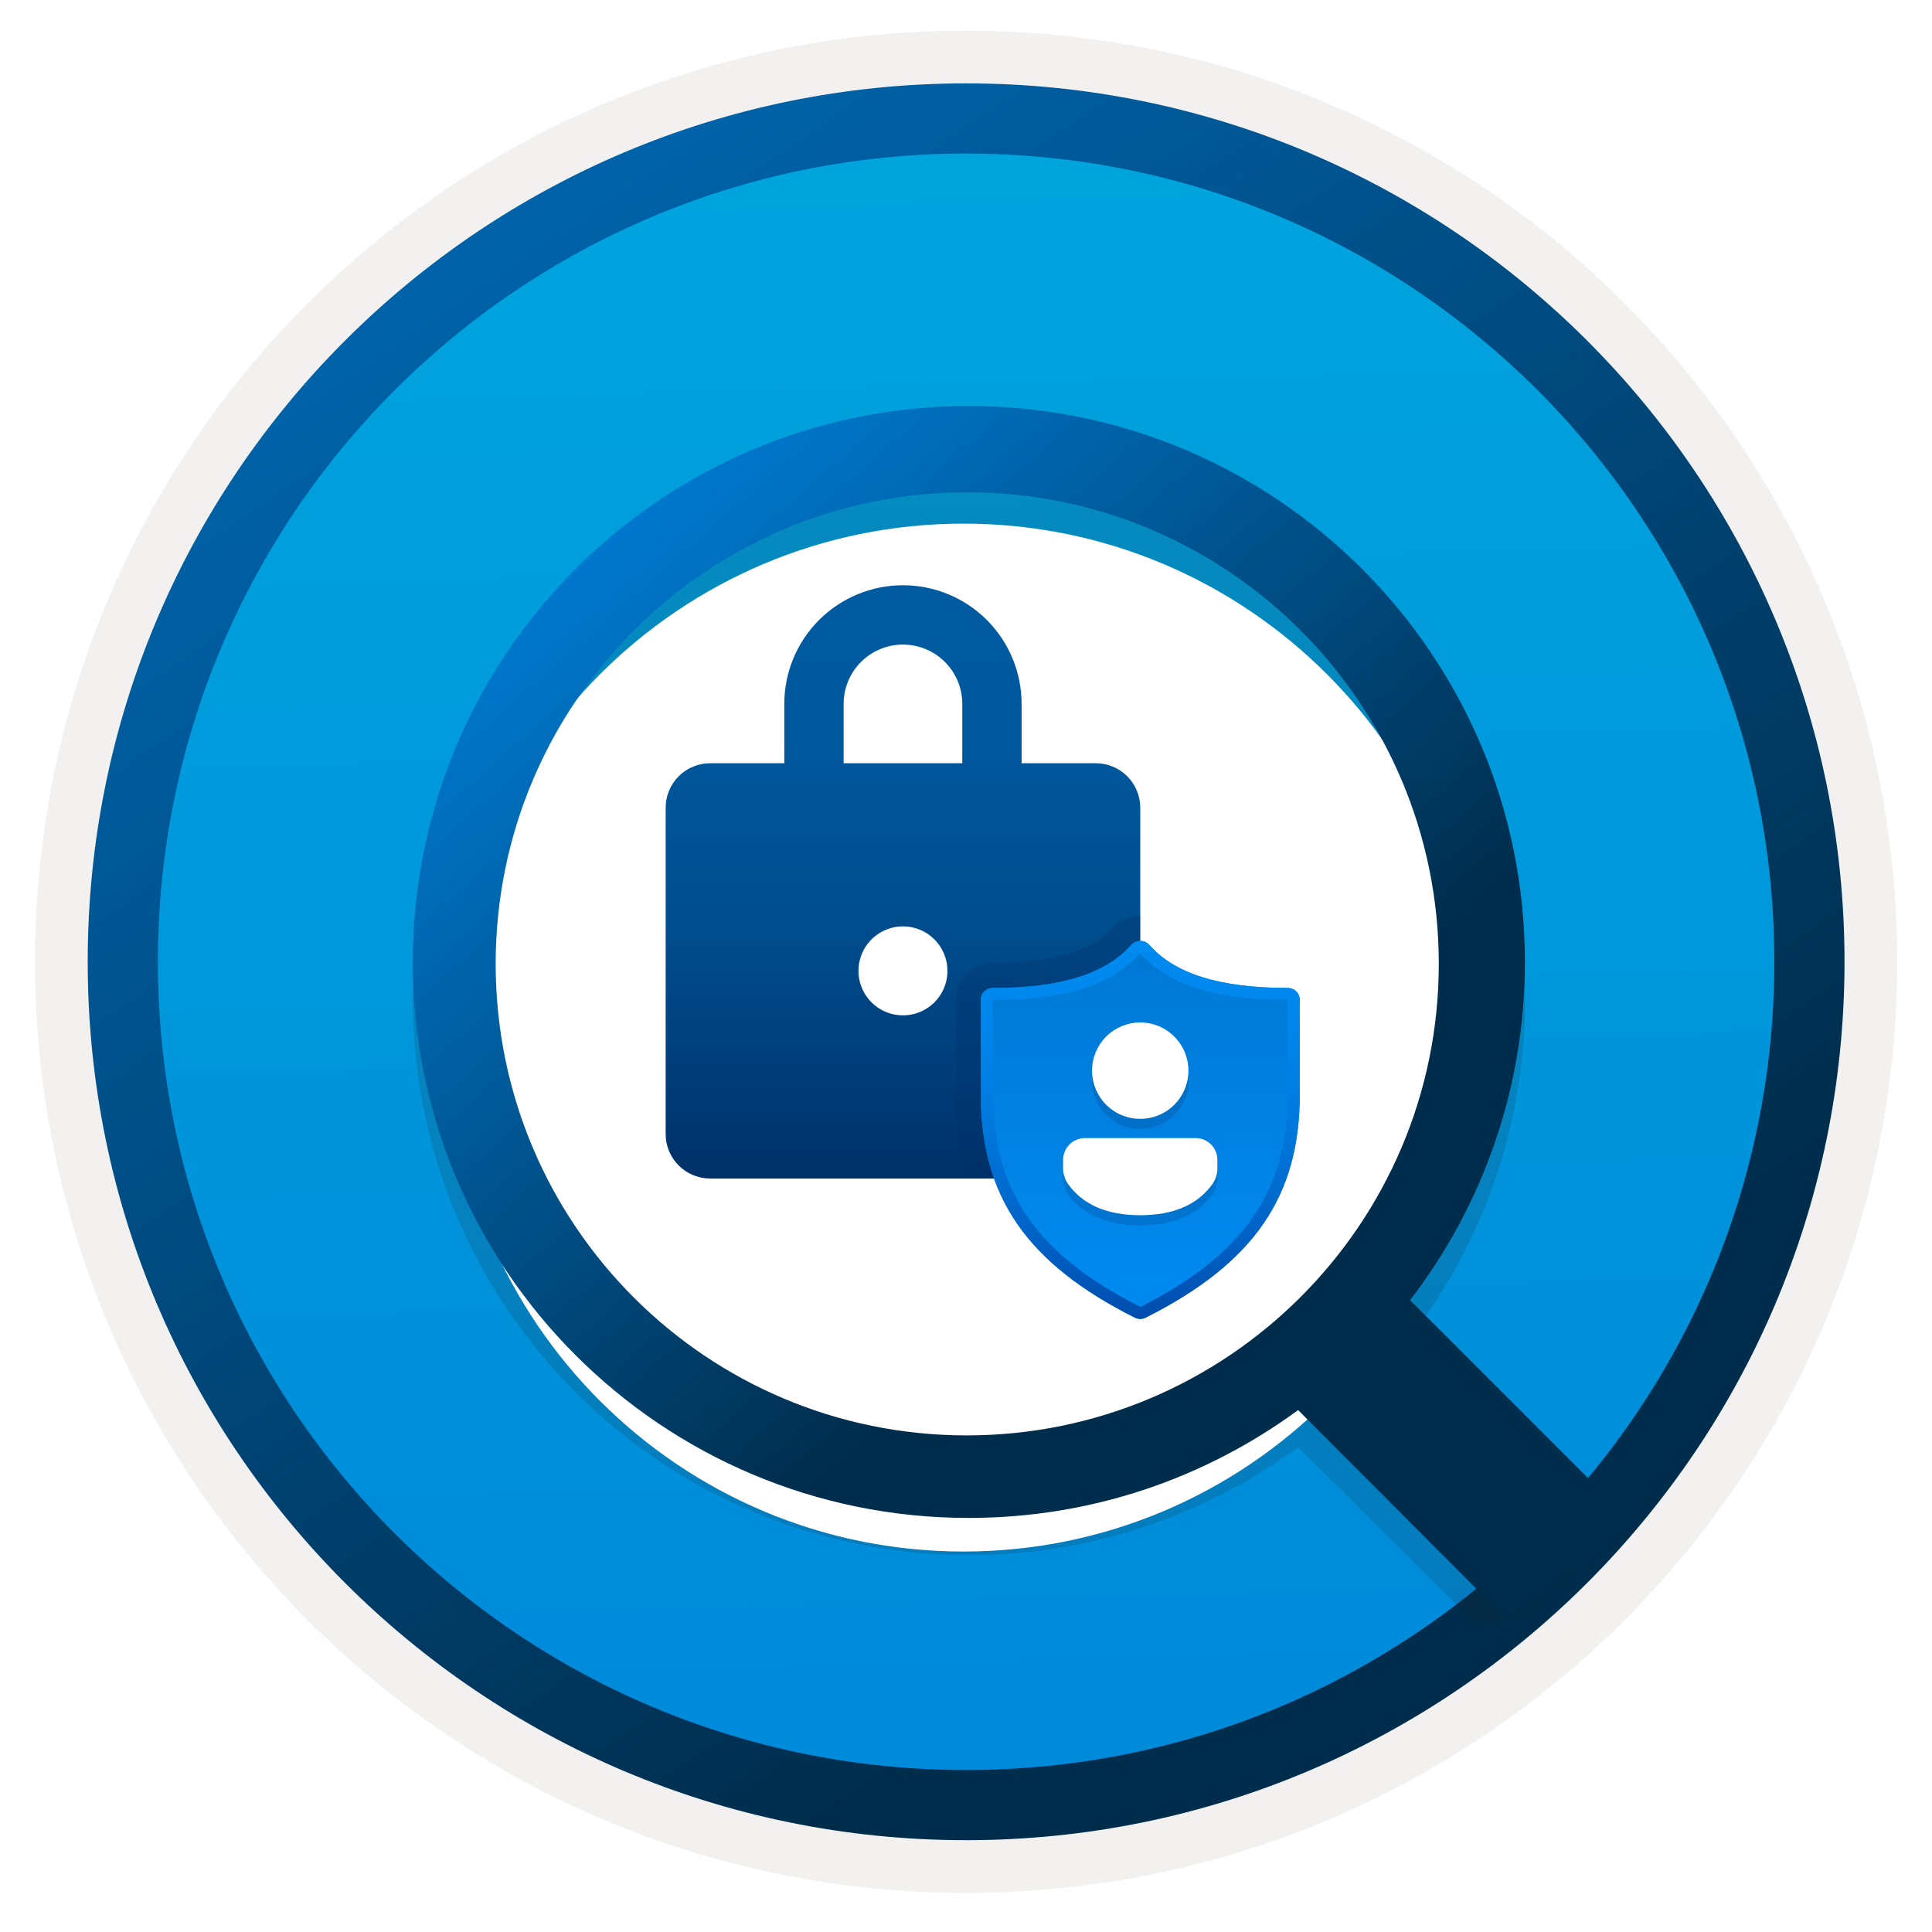 <svg width="103" height="103" viewBox="0 0 103 103" fill="none" xmlns="http://www.w3.org/2000/svg">
<path d="M51.506 98.085C25.656 98.085 4.696 77.135 4.696 51.275C4.696 25.415 25.656 4.465 51.506 4.465C77.356 4.465 98.316 25.425 98.316 51.275C98.316 77.125 77.356 98.085 51.506 98.085Z" fill="url(#paint0_linear_801_842)"/>
<path fill-rule="evenodd" clip-rule="evenodd" d="M97.406 51.276C97.406 76.626 76.856 97.175 51.506 97.175C26.156 97.175 5.606 76.626 5.606 51.276C5.606 25.925 26.156 5.375 51.506 5.375C76.856 5.375 97.406 25.925 97.406 51.276ZM51.506 1.635C78.926 1.635 101.146 23.855 101.146 51.276C101.146 78.695 78.916 100.915 51.506 100.915C24.086 100.915 1.866 78.686 1.866 51.276C1.866 23.855 24.086 1.635 51.506 1.635Z" fill="#F2F1F0"/>
<path fill-rule="evenodd" clip-rule="evenodd" d="M94.596 51.275C94.596 75.075 75.306 94.365 51.506 94.365C27.706 94.365 8.416 75.075 8.416 51.275C8.416 27.475 27.706 8.185 51.506 8.185C75.306 8.185 94.596 27.475 94.596 51.275ZM51.506 4.445C77.366 4.445 98.336 25.415 98.336 51.275C98.336 77.135 77.366 98.105 51.506 98.105C25.646 98.105 4.676 77.135 4.676 51.275C4.676 25.415 25.636 4.445 51.506 4.445Z" fill="url(#paint1_linear_801_842)"/>
<path opacity="0.15" d="M84.296 80.346L75.186 71.296C79.026 66.296 81.306 60.045 81.306 53.266C81.306 36.886 68.016 23.625 51.656 23.625C35.296 23.625 22.006 36.886 22.006 53.266C22.006 69.645 35.266 82.906 51.646 82.906C58.216 82.906 64.266 80.775 69.206 77.156L78.366 86.266C78.366 86.266 80.686 87.175 83.116 84.596C85.546 82.025 84.296 80.346 84.296 80.346ZM26.426 53.376C26.426 39.495 37.686 28.235 51.566 28.235C65.446 28.235 76.706 39.495 76.706 53.376C76.706 67.255 65.416 78.516 51.536 78.516C37.656 78.516 26.426 67.255 26.426 53.376Z" fill="#1F1D20"/>
<g filter="url(#filter0_d_801_842)">
<path d="M51.366 78.716C66.498 78.716 78.766 66.448 78.766 51.316C78.766 36.183 66.498 23.916 51.366 23.916C36.233 23.916 23.966 36.183 23.966 51.316C23.966 66.448 36.233 78.716 51.366 78.716Z" fill="white"/>
</g>
<path d="M86.216 80.356L75.176 69.316C79.016 64.316 81.296 58.066 81.296 51.285C81.296 34.906 68.006 21.645 51.646 21.645C35.286 21.645 22.006 34.906 22.006 51.285C22.006 67.665 35.266 80.925 51.646 80.925C58.216 80.925 64.266 78.796 69.206 75.175L80.276 86.275C80.276 86.275 81.396 86.285 83.836 83.716C86.266 81.135 86.216 80.356 86.216 80.356ZM26.426 51.386C26.426 37.505 37.686 26.245 51.566 26.245C65.446 26.245 76.706 37.505 76.706 51.386C76.706 65.266 65.416 76.525 51.536 76.525C37.656 76.525 26.426 65.266 26.426 51.386Z" fill="url(#paint2_linear_801_842)"/>
<path d="M48.139 31.201C49.817 31.201 51.426 31.868 52.612 33.054C53.798 34.24 54.465 35.849 54.465 37.527V40.69H58.418C59.047 40.69 59.651 40.94 60.096 41.384C60.541 41.829 60.79 42.433 60.79 43.062V60.457C60.79 61.087 60.54 61.69 60.096 62.135C59.651 62.58 59.047 62.829 58.418 62.829H37.86C37.231 62.829 36.627 62.58 36.183 62.135C35.738 61.69 35.488 61.087 35.488 60.457V43.062C35.488 42.75 35.549 42.442 35.668 42.154C35.788 41.866 35.962 41.605 36.183 41.384C36.403 41.164 36.664 40.989 36.952 40.87C37.24 40.751 37.548 40.69 37.86 40.69H41.813V37.527C41.813 35.849 42.48 34.24 43.666 33.054C44.852 31.868 46.461 31.201 48.139 31.201V31.201ZM48.139 49.387C47.67 49.387 47.212 49.527 46.821 49.787C46.431 50.048 46.127 50.418 45.948 50.852C45.768 51.285 45.721 51.762 45.813 52.222C45.904 52.682 46.13 53.105 46.462 53.437C46.794 53.769 47.216 53.995 47.676 54.086C48.137 54.178 48.614 54.131 49.047 53.951C49.48 53.772 49.851 53.468 50.112 53.077C50.372 52.687 50.511 52.229 50.511 51.76C50.511 51.13 50.261 50.527 49.817 50.082C49.372 49.637 48.768 49.387 48.139 49.387V49.387ZM48.139 34.364C47.724 34.364 47.312 34.446 46.929 34.605C46.545 34.764 46.196 34.997 45.903 35.29C45.609 35.584 45.376 35.933 45.217 36.316C45.058 36.7 44.976 37.111 44.976 37.527V40.69H51.302V37.527C51.302 37.111 51.22 36.7 51.061 36.316C50.902 35.933 50.669 35.584 50.376 35.29C50.082 34.997 49.733 34.764 49.349 34.605C48.966 34.446 48.554 34.364 48.139 34.364Z" fill="url(#paint3_linear_801_842)"/>
<path opacity="0.3" d="M60.79 62.829V48.828C60.511 48.827 60.234 48.885 59.979 48.999C59.724 49.114 59.496 49.281 59.311 49.49C58.242 50.716 56.091 51.338 52.917 51.338C52.396 51.339 51.897 51.546 51.529 51.914C51.161 52.282 50.954 52.781 50.953 53.301V58.342C50.938 59.862 51.157 61.376 51.602 62.829H60.79Z" fill="#003067"/>
<path d="M68.664 52.671C65.037 52.671 62.618 51.918 61.265 50.366C61.204 50.302 61.13 50.25 61.049 50.215C60.967 50.18 60.879 50.162 60.79 50.162C60.702 50.162 60.614 50.18 60.532 50.215C60.45 50.25 60.377 50.302 60.316 50.366C58.963 51.918 56.544 52.671 52.917 52.671C52.834 52.671 52.752 52.687 52.676 52.719C52.599 52.751 52.53 52.797 52.471 52.856C52.413 52.914 52.366 52.984 52.334 53.06C52.303 53.137 52.287 53.219 52.287 53.301V58.342C52.287 63.791 54.744 67.354 60.507 70.25C60.595 70.294 60.692 70.316 60.79 70.317C60.889 70.317 60.986 70.293 61.074 70.248C66.837 67.351 69.294 63.791 69.294 58.342V53.301C69.294 53.134 69.227 52.974 69.109 52.856C68.991 52.738 68.831 52.671 68.664 52.671V52.671Z" fill="url(#paint4_linear_801_842)"/>
<path d="M60.776 50.793C62.242 52.475 64.781 53.302 68.519 53.302C68.561 53.302 68.603 53.302 68.645 53.301V58.342C68.645 63.51 66.293 66.898 60.799 69.671C55.287 66.9 52.936 63.512 52.936 58.342L52.917 53.32C56.742 53.32 59.323 52.494 60.782 50.812L60.79 50.811L60.776 50.793L60.776 50.793ZM60.79 50.162C60.701 50.16 60.613 50.178 60.531 50.213C60.449 50.248 60.376 50.301 60.316 50.367C58.963 51.918 56.544 52.671 52.917 52.671C52.834 52.671 52.752 52.687 52.676 52.719C52.599 52.751 52.53 52.797 52.471 52.856C52.413 52.914 52.366 52.984 52.334 53.06C52.303 53.137 52.287 53.219 52.287 53.301V58.342C52.287 63.791 54.744 67.354 60.507 70.251C60.595 70.294 60.692 70.316 60.79 70.317C60.889 70.317 60.986 70.293 61.074 70.248C66.836 67.351 69.294 63.791 69.294 58.342V53.301C69.294 53.134 69.227 52.974 69.109 52.856C68.991 52.738 68.831 52.672 68.664 52.671C65.037 52.671 62.618 51.918 61.265 50.367C61.205 50.301 61.132 50.248 61.05 50.213C60.968 50.178 60.88 50.16 60.79 50.162L60.79 50.162Z" fill="url(#paint5_linear_801_842)"/>
<path opacity="0.2" d="M63.746 61.216C63.898 61.216 64.048 61.246 64.188 61.304C64.328 61.362 64.456 61.447 64.563 61.554C64.67 61.662 64.755 61.789 64.813 61.929C64.871 62.07 64.901 62.22 64.901 62.372V62.844C64.901 63.138 64.809 63.426 64.638 63.665C63.844 64.777 62.546 65.328 60.789 65.328C59.031 65.328 57.734 64.777 56.942 63.664C56.771 63.425 56.679 63.138 56.679 62.844V62.372C56.679 62.22 56.709 62.07 56.767 61.929C56.825 61.789 56.911 61.662 57.018 61.554C57.125 61.447 57.253 61.362 57.393 61.304C57.533 61.246 57.683 61.216 57.835 61.216L63.746 61.216ZM60.789 55.052C61.297 55.052 61.794 55.202 62.216 55.485C62.639 55.767 62.968 56.168 63.163 56.638C63.357 57.107 63.408 57.624 63.309 58.123C63.21 58.621 62.965 59.079 62.606 59.438C62.246 59.797 61.788 60.042 61.29 60.141C60.792 60.24 60.275 60.19 59.805 59.995C59.336 59.801 58.935 59.471 58.652 59.049C58.37 58.626 58.219 58.129 58.219 57.621C58.219 56.94 58.49 56.286 58.972 55.804C59.454 55.322 60.107 55.052 60.789 55.052V55.052Z" fill="#003067"/>
<path d="M63.746 60.675C63.898 60.675 64.048 60.704 64.188 60.763C64.328 60.821 64.456 60.906 64.563 61.013C64.67 61.12 64.755 61.248 64.813 61.388C64.871 61.528 64.901 61.678 64.901 61.83V62.302C64.901 62.597 64.809 62.884 64.638 63.124C63.844 64.236 62.546 64.786 60.789 64.786C59.031 64.786 57.734 64.235 56.942 63.123C56.771 62.884 56.679 62.597 56.679 62.303V61.83C56.679 61.678 56.709 61.528 56.767 61.388C56.825 61.248 56.911 61.12 57.018 61.013C57.125 60.906 57.253 60.821 57.393 60.763C57.533 60.704 57.683 60.675 57.835 60.675H63.746ZM60.789 54.51C61.297 54.51 61.794 54.661 62.216 54.943C62.639 55.226 62.968 55.627 63.163 56.096C63.357 56.566 63.408 57.083 63.309 57.581C63.21 58.079 62.965 58.537 62.606 58.897C62.246 59.256 61.788 59.501 61.29 59.6C60.792 59.699 60.275 59.648 59.805 59.454C59.336 59.259 58.935 58.93 58.652 58.507C58.37 58.085 58.219 57.588 58.219 57.08C58.219 56.398 58.49 55.745 58.972 55.263C59.454 54.781 60.107 54.51 60.789 54.51V54.51Z" fill="white"/>
<defs>
<filter id="filter0_d_801_842" x="19.966" y="23.916" width="62.8" height="62.8" filterUnits="userSpaceOnUse" color-interpolation-filters="sRGB">
<feFlood flood-opacity="0" result="BackgroundImageFix"/>
<feColorMatrix in="SourceAlpha" type="matrix" values="0 0 0 0 0 0 0 0 0 0 0 0 0 0 0 0 0 0 127 0" result="hardAlpha"/>
<feOffset dy="4"/>
<feGaussianBlur stdDeviation="2"/>
<feComposite in2="hardAlpha" operator="out"/>
<feColorMatrix type="matrix" values="0 0 0 0 0 0 0 0 0 0 0 0 0 0 0 0 0 0 0.25 0"/>
<feBlend mode="normal" in2="BackgroundImageFix" result="effect1_dropShadow_801_842"/>
<feBlend mode="normal" in="SourceGraphic" in2="effect1_dropShadow_801_842" result="shape"/>
</filter>
<linearGradient id="paint0_linear_801_842" x1="49.736" y1="-13.514" x2="53.718" y2="132.256" gradientUnits="userSpaceOnUse">
<stop stop-color="#00ABDE"/>
<stop offset="1" stop-color="#007ED8"/>
</linearGradient>
<linearGradient id="paint1_linear_801_842" x1="2.939" y1="-20.35" x2="98.467" y2="120.532" gradientUnits="userSpaceOnUse">
<stop stop-color="#007ED8"/>
<stop offset="0.707" stop-color="#002D4C"/>
</linearGradient>
<linearGradient id="paint2_linear_801_842" x1="29.593" y1="26.241" x2="75.375" y2="78.233" gradientUnits="userSpaceOnUse">
<stop stop-color="#007ED8"/>
<stop offset="0.707" stop-color="#002D4C"/>
</linearGradient>
<linearGradient id="paint3_linear_801_842" x1="48.139" y1="62.829" x2="48.139" y2="31.145" gradientUnits="userSpaceOnUse">
<stop stop-color="#003067"/>
<stop offset="0.2" stop-color="#003F7C"/>
<stop offset="0.47" stop-color="#004F90"/>
<stop offset="0.74" stop-color="#00589D"/>
<stop offset="1" stop-color="#005BA1"/>
</linearGradient>
<linearGradient id="paint4_linear_801_842" x1="60.79" y1="70.317" x2="60.79" y2="50.162" gradientUnits="userSpaceOnUse">
<stop stop-color="#008BF1"/>
<stop offset="0.995" stop-color="#0078D4"/>
</linearGradient>
<linearGradient id="paint5_linear_801_842" x1="60.79" y1="50.162" x2="60.79" y2="70.317" gradientUnits="userSpaceOnUse">
<stop stop-color="#008BF1"/>
<stop offset="0.22" stop-color="#0086EC"/>
<stop offset="0.49" stop-color="#0078DD"/>
<stop offset="0.79" stop-color="#0061C4"/>
<stop offset="1" stop-color="#004DAE"/>
</linearGradient>
</defs>
</svg>
